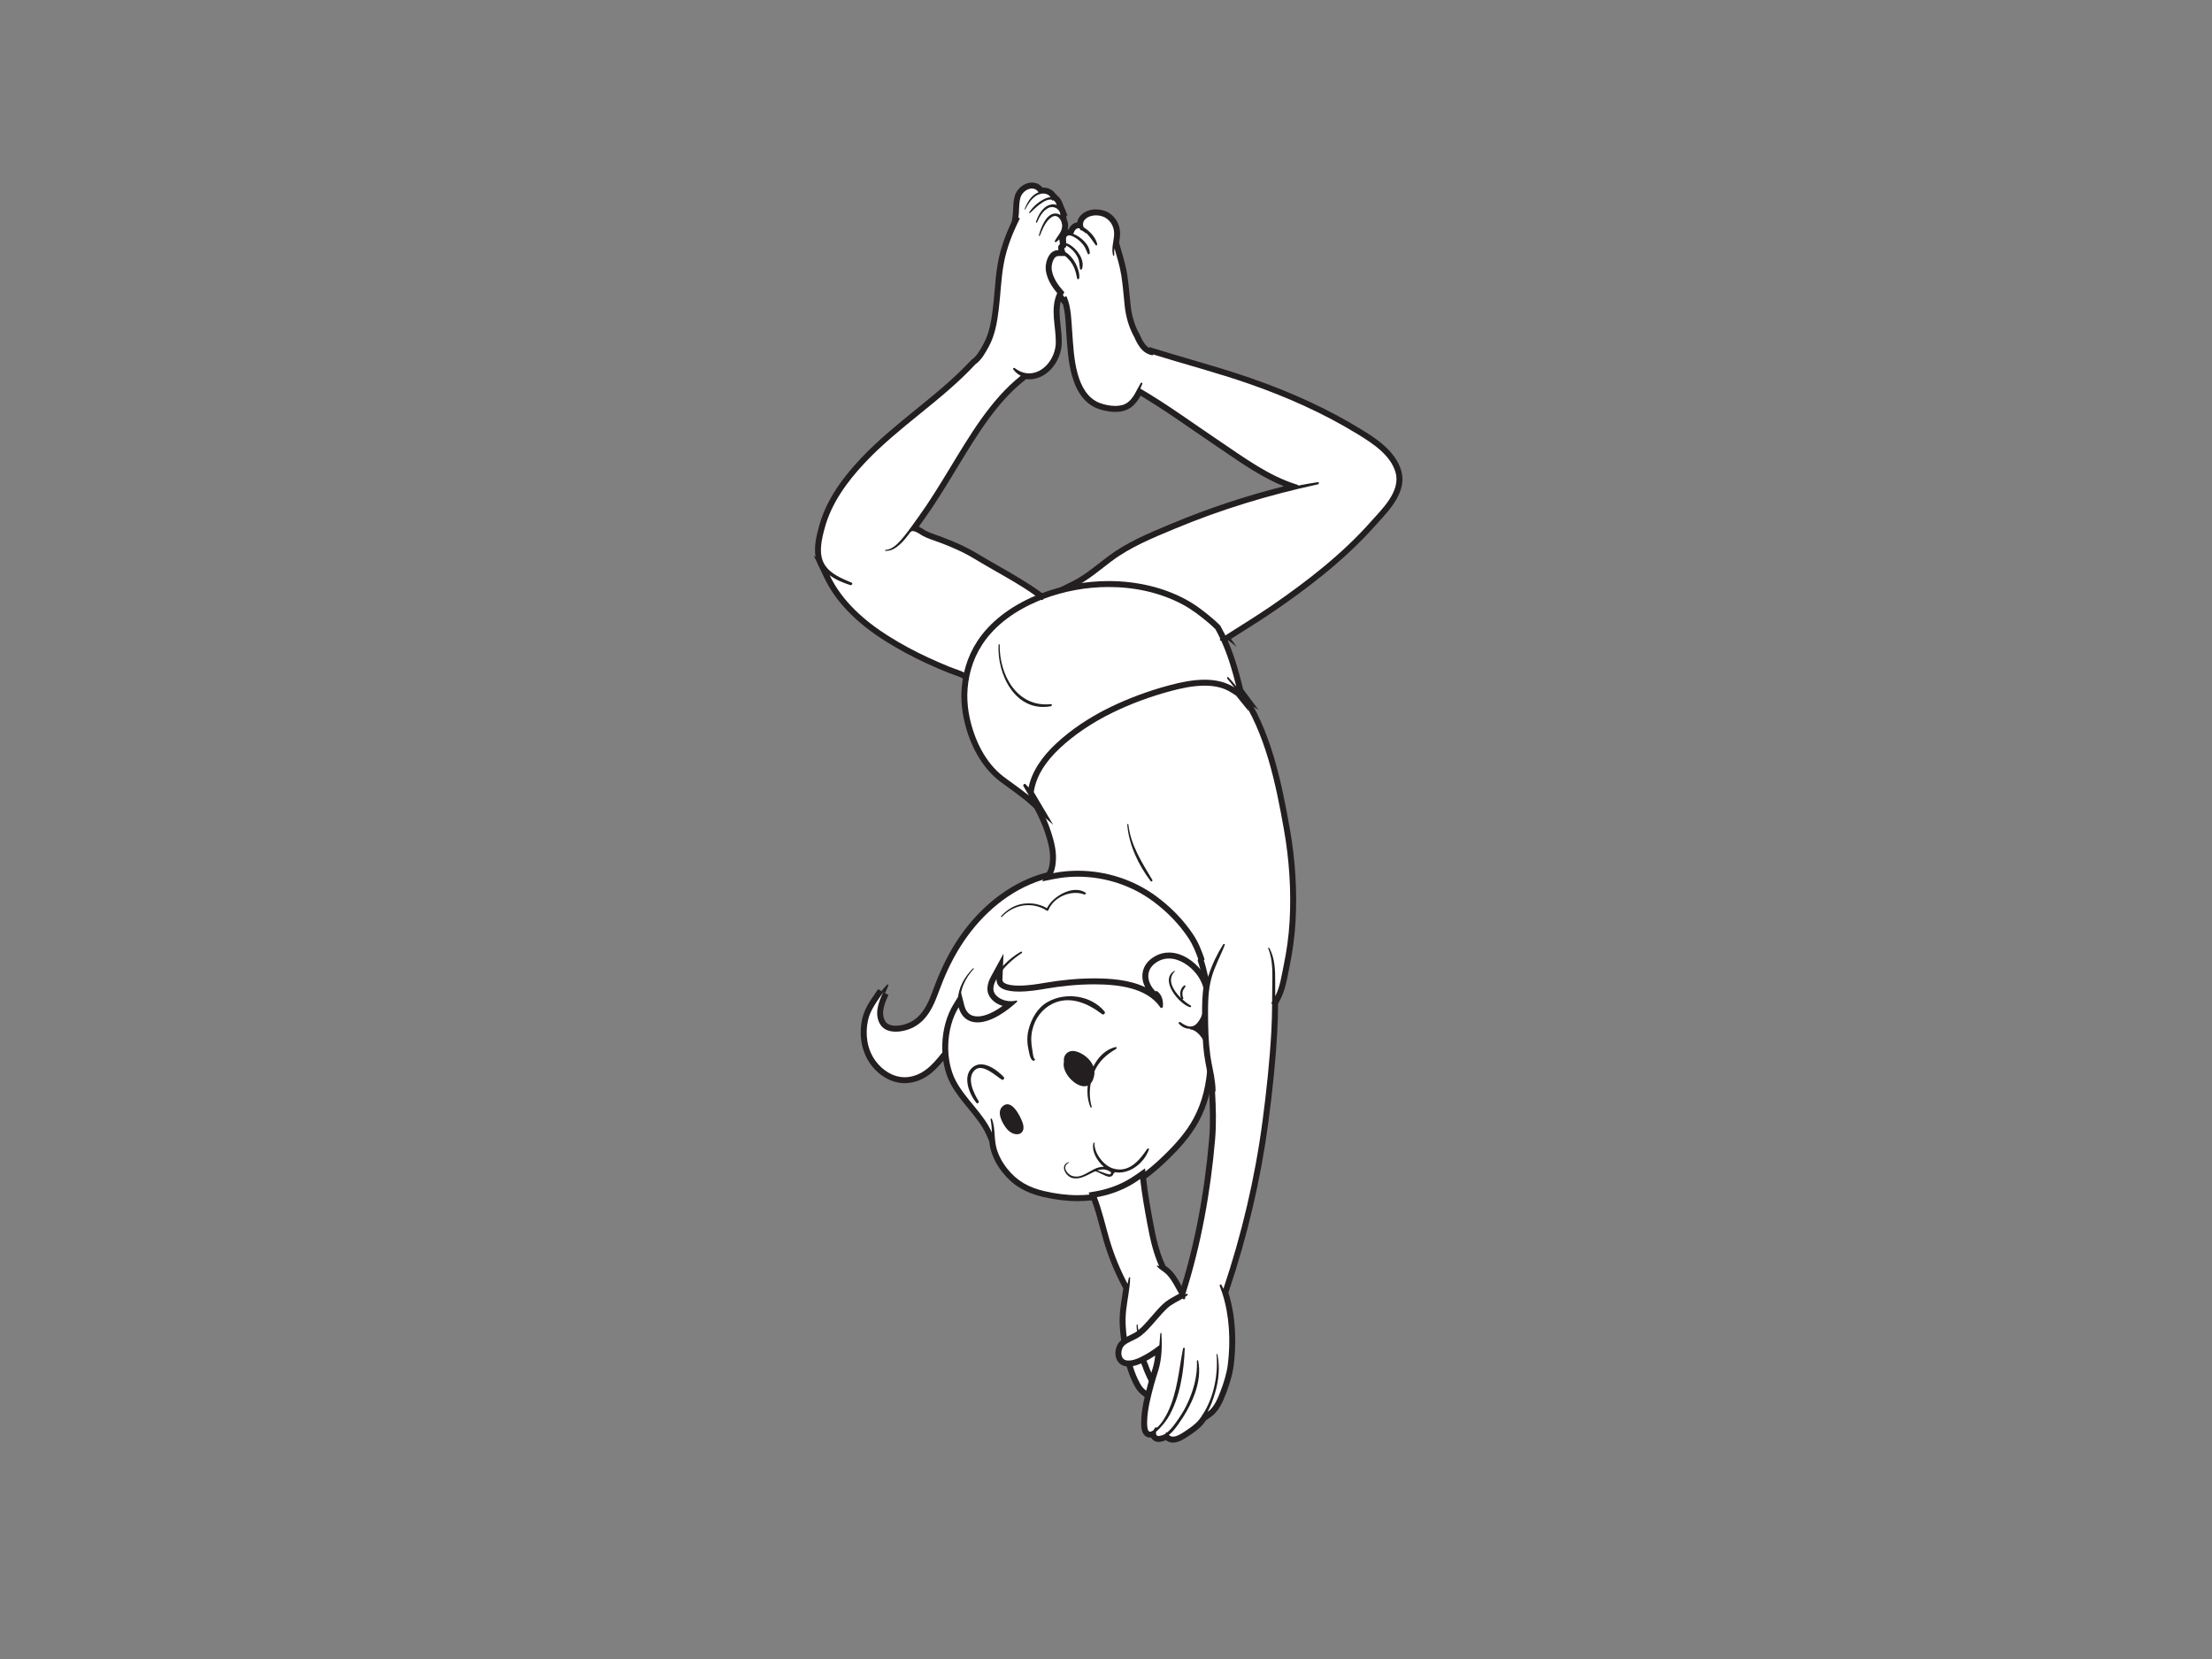 <?xml version="1.0" encoding="utf-8"?>
<!-- Generator: Adobe Illustrator 17.0.0, SVG Export Plug-In . SVG Version: 6.00 Build 0)  -->
<!DOCTYPE svg PUBLIC "-//W3C//DTD SVG 1.1//EN" "http://www.w3.org/Graphics/SVG/1.1/DTD/svg11.dtd">
<svg version="1.1" id="Layer_1" xmlns="http://www.w3.org/2000/svg" xmlns:xlink="http://www.w3.org/1999/xlink" x="0px" y="0px"
	 width="800px" height="600px" viewBox="0 0 800 600" enable-background="new 0 0 800 600" xml:space="preserve">
<rect x="0" y="0" width="800" height="600" fill="#808080" stroke="none"/>
<g>
	<path fill="#231F20" d="M486.721,152.58c-13.207-7.763-27.693-13.186-42.214-17.908c-10.219-3.325-20.561-6.561-30.958-9.367
		c-0.991-1.836-2.219-3.555-3.185-5.405c-1.727-3.295-2.083-6.988-2.463-10.626c-0.687-6.558-0.574-14.589-3.961-20.459
		c-0.158-0.271-0.445-0.25-0.677-0.101c0.55-2.694,1.508-5.336,0.207-8.053c-1.238-2.586-3.93-4.093-6.734-4.145
		c-3.025-0.057-6.457,2.425-6.42,5.135c-1.409-0.045-2.276,1.305-2.57,2.822c-2.236-0.57-3.451,1.289-2.46,3.402
		c0.01,0.022,0.029,0.027,0.045,0.038c-0.493-0.08-0.969-0.047-1.389,0.076c-0.07-0.667-0.235-1.322-0.463-1.96
		c0.908-1.289,1.472-2.983,1.655-4.332c0.129-0.948-0.149-2.041-0.717-2.917c0.375-1.445-0.173-3.097-1.274-4.064
		c-0.012-1.565-0.87-2.759-2.092-3.205c-0.395-1.994-2.498-2.576-4.421-2.247c-0.473-2.88-3.987-2.494-6.041-1.311
		c-4.039,2.326-2.626,7.793-2.932,11.534c-0.01,0.097,0.027,0.157,0.08,0.189c-4.749,7.957-6.113,17.265-6.933,26.347
		c-0.437,4.838-0.855,9.671-2.181,14.363c-0.936,3.312-2.817,7.563-5.316,10.436c-0.475,0.489-0.963,0.964-1.449,1.442
		c-0.015,0.014-0.03,0.031-0.047,0.045c0,0.001,0,0.001,0,0.002c-13.482,13.327-30.041,23.228-42.602,37.571
		c-6.043,6.902-10.852,14.953-12.711,24.013c-0.784,3.833-1.14,7.967,1.013,11.426c0.518,0.829,1.17,1.557,1.909,2.205
		c4.174,9.819,12.019,17.151,20.749,23.006c4.612,3.095,9.541,5.71,14.551,8.096c2.409,1.149,4.862,2.211,7.326,3.235
		c2.303,0.96,4.75,2.225,7.207,2.691c0.098,0.017,0.19-0.005,0.271-0.047c-0.274,0.965-0.548,1.931-0.836,2.893
		c-0.272,2.997-0.266,6.006,0.046,8.981c0.842,8.013,4.387,17.427,10.253,23.138c2.387,2.325,5.347,4.164,8.085,6.036
		c1.231,0.841,2.46,1.685,3.675,2.549c0.356,0.25,2.003,1.079,2.15,1.466c0.027,0.072,0.113,0.002,0.129-0.036
		c0.032-0.075,0.022-0.153,0.032-0.228c1.943,3.283,3.818,6.566,5.248,10.217c1.169,2.99,2.05,6.095,2.435,9.282
		c0.174,1.452,0.161,2.923-0.016,4.373c-0.127,1.022-0.529,1.906-0.883,2.816c-9.728,2.203-18.41,7.833-25.302,14.979
		c-7.866,8.161-12.869,18.08-16.658,28.637c-2.196,6.123-5.619,11.331-12.558,12.212c-4.175,0.529-7.238-1.985-7.058-6.246
		c0.133-3.18,1.832-6.22,3.01-9.109c0.092-0.225-0.06-0.345-0.238-0.348c0.047-0.103-0.066-0.164-0.139-0.086
		c-3.577,3.818-7.195,8.629-8.09,13.913c-0.927,5.478,0.179,10.949,3.589,15.39c3.1,4.038,7.968,5.89,12.958,5.192
		c5.421-0.757,9.539-5.293,12.449-9.689c0.171,2.877,0.707,5.671,1.563,8.133c1.431,4.13,4.204,7.6,7.059,10.834
		c3.168,3.583,6.135,7.077,8.348,11.317c0.041,1.575,0.11,3.153,0.423,4.711c0.6,2.989,2.499,5.813,4.334,8.167
		c3.435,4.4,7.58,6.498,12.865,7.884c6.515,1.71,13.23,2.231,19.723,1.18c1.385,5.535,2.865,11.078,4.46,16.552
		c1.565,5.376,3.46,10.865,6.723,15.467c0.082,0.119,0.197,0.146,0.307,0.127c-0.591,2.898-1.099,5.821-1.472,8.748
		c-0.462,3.636-0.742,7.877,0.538,11.414c-1.63,1.063-2.238,2.402-2.101,4.328c0.214,2.964,2.047,3.661,4.38,3.263
		c0.449,2.388,1.025,4.693,1.999,6.936c0.72,1.66,2.233,4.316,4.261,4.527c-1.043,4.044-2.474,9.214-1.236,13.109
		c0.544,1.72,1.645,1.807,2.876,1.146c-0.047,1.05,0.465,1.933,2.023,1.854c1.025-0.05,1.944-0.361,2.78-0.831
		c1.215,3.645,10.456-3.422,11.715-4.552c0.906-0.813,1.685-1.786,2.379-2.839c2.472-0.52,4.148-3.488,5.224-5.497
		c1.96-3.641,3.208-7.749,4.027-11.789c0.912-4.512,0.757-9.353,0.572-13.928c-0.189-4.638-0.798-9.5-2.596-13.838
		c7.633-19.896,11.998-40.95,14.829-62.024c1.486-11.057,2.623-22.197,3.213-33.336c0.173-3.267,0.202-6.522,0.199-9.776
		c2.152-3.199,3.054-7.087,3.776-10.832c1.005-5.22,1.995-10.333,2.456-15.643c1-11.43,0.221-23.021-1.588-34.33
		c-1.654-10.345-3.92-20.788-7.143-30.759c-2.359-7.304-5.561-14.197-10.045-20.306c0.001-0.035,0.01-0.072,0.003-0.112
		c-1.284-6.445-3.239-12.949-6.063-18.972c0.08-0.041,0.155-0.085,0.231-0.127c0.239,0.274,0.483,0.545,0.724,0.818
		c-0.183-0.316-0.376-0.625-0.554-0.915c12.767-7.006,24.881-15.643,36.07-24.914c5.757-4.767,11.236-9.875,16.402-15.277
		c4.007-4.189,8.376-8.781,10.308-14.355C509.78,164.917,494.581,157.2,486.721,152.58z M438.23,409.464
		c-0.786,19.759-5.612,39.179-10.344,58.288c-2.011-3.691-4.039-7.277-7.702-9.325c0.031-0.071,0.043-0.146,0.024-0.218
		c-1.561-5.286-3.061-10.513-4.133-15.926c-1.072-5.42-1.636-11-3.02-16.356c2.735-1.997,5.27-4.276,7.713-6.615
		c4.338-4.156,8.242-8.65,11.211-13.894c2.785-4.914,4.524-10.422,5.4-16.085c0.1,0.525,0.209,1.048,0.324,1.568
		C438.069,397.12,438.474,403.338,438.23,409.464z M426.278,189.366c-7.514,3.083-15.434,6.068-22.129,10.726
		c-6.337,4.404-12.024,10.004-19.29,12.859c-2.836,0.681-5.639,1.556-8.36,2.617c-3.996-3.099-8.366-5.698-12.752-8.202
		c-4.926-2.816-9.794-5.874-14.84-8.465c-4.913-2.525-10.452-3.686-15.318-6.243c-0.453-0.239-2.576-1.369-3.639-1.169
		c0.231-0.32,0.455-0.63,0.663-0.907c3.916-5.26,7.538-10.674,10.988-16.254c4.153-6.713,8.182-13.502,12.69-19.987
		c4.65-6.699,10.018-12.448,15.828-18.115c4.144,1.145,9.048-2.157,11.268-6.01c1.529-2.659,1.755-6.045,1.451-9.031
		c-0.244-2.399-0.787-4.741-0.916-7.154c-0.138-2.546,0.495-4.926,1.004-7.381c0.719,0.784,1.472,1.528,2.233,2.224
		c0.05,0.046,0.103,0.068,0.158,0.076c1.78,10.071,0.341,20.873,4.356,30.459c1.911,4.563,5.578,7.622,10.462,8.47
		c2.925,0.505,6.158,0.291,8.598-1.519c1.7-1.259,2.641-3.304,3.467-5.303c9.521,6.754,19.118,13.42,28.793,19.953
		c4.593,3.104,9.233,6.161,13.899,9.155c3.738,2.396,7.95,4.959,12.39,5.906C453.228,179.06,439.513,183.938,426.278,189.366z"/>
	<path fill="#231F20" d="M407.972,129.235c-1.81-0.882-3.303,1.737-3.565,3.126c-0.258,1.34,0.019,3.924,1.791,4.082
		c0.119,0.01,0.251-0.159,0.146-0.255c-0.999-0.902-1.282-2.03-1.152-3.351c0.076-0.757,0.357-1.516,0.835-2.108
		c0.483-0.595,1.182-0.624,1.837-0.885C408.094,129.751,408.251,129.369,407.972,129.235z"/>
	<g>
		<path fill="#FFFFFF" d="M327.218,390.671c-4.287,0-8.593-2.412-11.517-6.451c-2.994-4.136-4.036-9.714-2.86-15.302
			c0.726-3.447,2.602-6.167,4.416-8.798c0.409-0.594,0.819-1.188,1.216-1.791l1.872,1.053c-1.62,3.412-3.017,7.328-1.101,10.512
			c1.066,1.774,3.152,2.147,4.713,2.147c1.987,0,4.395-0.625,6.134-1.593c4.582-2.541,6.591-7.193,8.257-11.742
			c2.452-6.691,4.989-12.032,7.985-16.809c7.097-11.324,17.023-19.811,27.952-23.9c4.77-1.783,9.884-2.688,15.199-2.688
			c8.21,0,16.407,2.144,23.707,6.2c9.974,5.543,17.897,14.316,21.737,24.07c0.125,0.316,0.244,0.638,0.363,0.96l0.141,0.381
			l0.017,0.1c0.083,0.494,0.161,0.993,0.239,1.493c0.353,2.273,0.718,4.623,1.668,6.523l0.166,0.331l-0.147,0.725
			c-0.065,0.31-0.129,0.62-0.18,0.932l-0.806,4.991l-1.297-4.887c-0.523-1.969-1.429-3.84-2.692-5.561
			c-2.272-3.096-5.833-5.018-9.294-5.018c-1.785,0-3.464,0.49-4.992,1.455c-1.897,1.2-2.956,2.974-2.98,4.998
			c-0.027,2.172,1.155,4.362,3.108,5.799l0.508-0.264l0.546,0.749c0.649,0.891,1.061,1.85,1.261,2.931l0.725,3.927l-2.601-3.031
			c-3.923-4.573-10.453-5.927-15.704-6.596c-2.489-0.315-5.154-0.475-7.918-0.475c-4.131,0-8.553,0.354-13.144,1.052
			c-0.566,0.085-1.338,0.234-2.253,0.409c-2.943,0.564-7.391,1.416-11.251,1.416c-3.522,0-5.907-0.698-7.289-2.135
			c-0.45-0.468-0.783-1.004-0.999-1.603c-0.097,0.218-0.187,0.436-0.271,0.653c-0.527,1.375-0.429,2.605,0.293,3.655
			c0.956,1.391,2.917,2.29,4.994,2.29c0.434,0,0.864-0.04,1.276-0.121l3.674-0.711l-2.734,2.555
			c-4.19,3.917-9.315,6.255-13.711,6.255c-0.145,0-0.289-0.003-0.434-0.008c-2.942-0.1-5.207-1.986-6.277-5.133
			c-2.712,3.684-4.197,9.043-4.094,14.843l0.007,0.394l-1.091,1.344c-3.203,3.964-6.514,8.063-12.12,9.224
			C328.837,390.588,328.025,390.671,327.218,390.671z"/>
		<path fill="#231F20" d="M389.484,316.386c8.065,0,16.148,2.155,23.185,6.065c9.382,5.214,17.318,13.516,21.258,23.524
			c0.161,0.404,0.309,0.816,0.461,1.226c0.478,2.836,0.767,5.841,2.006,8.319c-0.09,0.444-0.189,0.887-0.261,1.334
			c-0.548-2.063-1.496-4.058-2.865-5.922c-2.44-3.325-6.271-5.458-10.162-5.458c-1.893,0-3.799,0.504-5.568,1.622
			c-5.142,3.251-4.239,9.715,0.421,12.823c0.071,0.047,0.147,0.067,0.223,0.067c0.082,0,0.166-0.024,0.243-0.065
			c0.567,0.779,0.906,1.589,1.073,2.493c-4-4.662-10.456-6.207-16.384-6.963c-2.638-0.334-5.34-0.485-8.055-0.485
			c-4.473,0-8.982,0.407-13.306,1.065c-2.389,0.362-8.389,1.813-13.342,1.813c-4.198,0-7.643-1.042-7.503-4.67
			c2.055-3.357,5.309-6.284,8.562-8.429c0.303-0.201,0.185-0.594-0.095-0.594c-0.061,0-0.129,0.018-0.202,0.06
			c-4.267,2.465-8.538,6.578-10.326,11.237c-1.7,4.434,2.285,7.408,6.292,7.408c0.497,0,0.994-0.046,1.481-0.14
			c-3.41,3.188-8.307,5.965-12.976,5.965c-0.133,0-0.265-0.003-0.397-0.007c-3.365-0.115-5.108-2.859-5.68-5.885
			c-0.831-4.39,1.644-9.199,4.547-12.305c0.134-0.143,0.035-0.301-0.101-0.301c-0.05,0-0.103,0.021-0.153,0.072
			c-3.058,3.116-5.212,6.849-5.441,11.286c-0.032,0.61,0.019,1.226,0.111,1.836c-3.426,4.231-4.872,10.255-4.767,16.102
			c-3.457,4.232-6.652,8.71-12.346,9.89c-0.741,0.154-1.474,0.226-2.196,0.226c-4.274,0-8.144-2.552-10.646-6.006
			c-3.002-4.146-3.715-9.525-2.678-14.449c0.839-3.983,3.341-6.973,5.478-10.219c-1.744,3.672-3.207,7.946-1.05,11.529
			c1.175,1.957,3.34,2.668,5.635,2.668c2.406,0,4.954-0.782,6.658-1.728c4.782-2.652,6.939-7.382,8.745-12.313
			c2.137-5.832,4.576-11.329,7.886-16.607c6.496-10.365,15.857-19.138,27.416-23.463
			C379.42,317.227,384.448,316.386,389.484,316.386 M389.484,314.233c-5.444,0-10.685,0.927-15.576,2.756
			c-11.148,4.17-21.265,12.813-28.487,24.336c-3.036,4.841-5.605,10.246-8.083,17.009c-1.596,4.358-3.51,8.81-7.767,11.17
			c-1.211,0.674-3.406,1.459-5.614,1.459c-1.867,0-3.142-0.546-3.789-1.623c-1.317-2.187-0.972-5.027,1.15-9.496l-3.743-2.107
			c-0.393,0.597-0.799,1.185-1.204,1.773c-1.875,2.718-3.812,5.529-4.583,9.187c-1.24,5.886-0.131,11.774,3.041,16.155
			c3.127,4.318,7.759,6.897,12.39,6.897c0.879,0,1.765-0.092,2.633-0.271c5.981-1.239,9.416-5.491,12.738-9.602
			c0.278-0.345,0.558-0.691,0.838-1.034l0.499-0.611l-0.014-0.79c-0.085-4.764,0.935-9.203,2.844-12.574
			c1.399,2.44,3.644,3.866,6.414,3.961c0.157,0.005,0.314,0.007,0.47,0.007c4.661,0,10.061-2.447,14.446-6.545l4.92-4.598
			c2.543-0.303,4.995-0.773,6.854-1.129c0.9-0.172,1.676-0.321,2.211-0.402c4.54-0.69,8.908-1.04,12.984-1.04
			c2.72,0,5.339,0.157,7.783,0.467c5.058,0.645,11.338,1.935,15.022,6.228l5.201,6.063l-1.45-7.855
			c-0.23-1.243-0.704-2.345-1.45-3.369l-1.091-1.498l-0.706,0.367c-1.366-1.21-2.177-2.87-2.157-4.505
			c0.014-1.165,0.456-2.822,2.479-4.101c1.353-0.856,2.839-1.289,4.417-1.289c3.125,0,6.353,1.755,8.426,4.578
			c1.184,1.613,2.031,3.362,2.52,5.2l2.593,9.775l1.613-9.983c0.048-0.296,0.109-0.591,0.171-0.884l0.076-0.368l0.147-0.726
			l-0.332-0.663c-0.875-1.75-1.211-3.914-1.567-6.207c-0.079-0.505-0.157-1.009-0.241-1.507l-0.034-0.2l-0.071-0.19l-0.105-0.283
			c-0.121-0.331-0.244-0.662-0.373-0.989c-3.928-9.976-12.025-18.949-22.213-24.611
			C406.255,316.424,397.876,314.233,389.484,314.233L389.484,314.233z M365.136,360.703c-1.706,0-3.357-0.733-4.107-1.824
			c-0.232-0.337-0.371-0.698-0.418-1.086c1.618,1.482,4.174,2.203,7.797,2.203c0.336,0,0.676-0.006,1.019-0.017l-3.219,0.623
			C365.863,360.669,365.502,360.703,365.136,360.703L365.136,360.703z"/>
	</g>
	<g>
		<path fill="#FFFFFF" d="M389.767,433.328c-3.932,0-8.098-0.508-12.381-1.511c-6.186-1.449-10.526-4.109-14.07-8.626
			c-2.352-2.995-3.855-6.281-4.345-9.502c-0.064-0.419-0.114-0.835-0.155-1.248l-1.072-2.412c-1.598-3.597-4.091-6.628-6.73-9.838
			c-2.24-2.724-4.556-5.541-6.253-8.722c-4.255-7.977-3.811-19.903,1.032-27.741l1.328-2.149l0.63,2.446
			c0.544,2.112,1.827,3.673,3.519,4.281c0.696,0.25,1.461,0.376,2.275,0.376c4.201,0,8.915-3.267,11.666-5.52
			c-2.219-0.107-4.935-1.014-6.377-3.297c-1.525-2.421,0.089-5.382,0.62-6.354l2.215-4.062l-0.194,4.622
			c-0.033,0.778,0.177,1.393,0.643,1.878c0.697,0.727,2.376,1.593,6.419,1.593c3.46,0,7.243-0.645,9.06-0.955l0.279-0.048
			c6.418-1.091,12.248-1.621,17.823-1.621l0.306,0.001c7.505,0.027,17.856,0.858,23.474,7.41c-0.138-1.082-0.529-1.946-1.183-2.612
			l-0.37,0.365l-0.755-0.752c-2.181-2.172-3.229-4.822-2.877-7.271c0.224-1.556,1.121-3.752,4.124-5.382
			c1.345-0.729,2.804-1.099,4.337-1.099c4.517,0,8.538,3.102,10.796,6.004c1.921,2.473,3.051,5.45,3.265,8.608l0.005,0.075
			l-0.005,0.075c-0.079,1.095-0.13,2.22-0.155,3.44l-0.002,0.074l-0.053,0.351c-0.032,0.221-0.065,0.443-0.11,0.664
			c-0.502,2.365-1.407,4.328-2.693,5.841c-0.401,0.472-0.836,0.842-1.305,1.108c1.163,0.629,2.257,1.718,3.305,3.287
			c0.464,0.691,0.829,1.415,1.124,2.033l0.087,0.182l0.134,1.85c0.185,2.251,0.399,4.242,0.653,6.088l0.015,0.11l-0.008,0.11
			c-0.523,7.719-2.174,13.929-5.194,19.545c-2.947,5.475-7.238,10-10.646,13.332c-5.042,4.925-9.494,8.32-14.011,10.682
			C402.523,431.885,396.403,433.328,389.767,433.328z"/>
		<path fill="#231F20" d="M422.755,346.656c3.847,0,7.645,2.63,9.946,5.588c1.854,2.387,2.846,5.151,3.041,8.021
			c-0.083,1.16-0.133,2.323-0.158,3.494c-0.047,0.297-0.082,0.597-0.143,0.896c-0.409,1.93-1.174,3.847-2.459,5.36
			c-0.76,0.896-1.589,1.24-2.433,1.24c-1.249,0-2.533-0.752-3.685-1.58c-0.061-0.043-0.126-0.062-0.189-0.062
			c-0.289,0-0.56,0.383-0.324,0.628c1.217,1.266,2.473,1.8,3.664,1.8c0.093,0,0.185-0.003,0.278-0.009
			c-0.026,0.109,0.011,0.219,0.146,0.238c1.979,0.234,3.43,1.877,4.47,3.435c0.403,0.6,0.737,1.248,1.048,1.899
			c0.041,0.551,0.075,1.103,0.12,1.655c0.164,1.996,0.373,4.069,0.66,6.148c-0.445,6.566-1.736,12.911-5.069,19.108
			c-2.659,4.939-6.465,9.177-10.45,13.072c-4.142,4.046-8.604,7.803-13.757,10.498c-5.612,2.941-11.613,4.168-17.691,4.168
			c-4.041,0-8.116-0.542-12.136-1.483c-5.611-1.314-9.86-3.644-13.469-8.242c-2.061-2.625-3.624-5.691-4.128-9
			c-0.459-3.02-0.187-5.988-1.324-8.889c-0.03-0.078-0.086-0.109-0.148-0.109c-0.158,0-0.363,0.204-0.326,0.371
			c0.353,1.549,0.443,3.12,0.49,4.692c-3.081-6.933-9.452-11.947-13.017-18.629c-4.074-7.638-3.603-19.223,0.998-26.668
			c0.575,2.231,1.974,4.226,4.197,5.025c0.846,0.304,1.732,0.44,2.638,0.44c5.143,0,10.982-4.379,14.246-7.416
			c0.156-0.144,0.113-0.503-0.119-0.503c-0.022,0-0.046,0.004-0.072,0.011c-0.604,0.165-1.263,0.247-1.94,0.247
			c-2.268,0-4.73-0.928-5.916-2.806c-1.017-1.614-0.207-3.685,0.654-5.264c-0.153,3.64,3.822,4.593,8.138,4.593
			c3.734,0,7.724-0.713,9.519-1.018c5.847-0.994,11.705-1.606,17.643-1.606c0.1,0,0.201,0,0.302,0.001
			c8.035,0.029,18.791,1.075,23.676,8.37c0.088,0.133,0.206,0.187,0.327,0.187c0.272,0,0.562-0.277,0.582-0.566
			c0.146-2.111-0.319-4.151-2.051-5.495c-0.08-0.062-0.164-0.088-0.248-0.088c-0.131,0-0.258,0.065-0.357,0.162
			c-3.426-3.411-3.905-8.28,1.001-10.944C420.175,346.95,421.468,346.656,422.755,346.656 M422.755,344.502
			c-1.715,0-3.346,0.414-4.851,1.23c-3.396,1.844-4.417,4.376-4.677,6.176c-0.244,1.695,0.09,3.461,0.932,5.128
			c-5.693-2.725-12.663-3.172-18.151-3.192h-0.309c-5.635,0-11.525,0.535-18.004,1.636l-0.279,0.047
			c-1.788,0.305-5.51,0.94-8.879,0.94c-4.001,0-5.279-0.882-5.643-1.261c-0.184-0.193-0.37-0.473-0.344-1.089l0.388-9.244
			l-4.43,8.123c-0.605,1.11-2.447,4.488-0.586,7.443c1.124,1.778,2.893,2.832,4.694,3.366c-2.601,1.874-6.017,3.801-9.072,3.801
			c-0.688,0-1.332-0.106-1.91-0.314c-1.919-0.689-2.626-2.702-2.84-3.535l-1.261-4.893l-2.656,4.298
			c-5.029,8.139-5.487,20.525-1.066,28.814c1.747,3.275,4.098,6.134,6.371,8.899c2.591,3.151,5.039,6.128,6.578,9.591l1.002,2.256
			c0.039,0.372,0.087,0.748,0.144,1.128c0.518,3.405,2.096,6.865,4.563,10.006c3.706,4.721,8.231,7.5,14.671,9.009
			c4.364,1.022,8.612,1.54,12.627,1.54c6.812,0,13.1-1.485,18.69-4.414c4.611-2.412,9.144-5.865,14.263-10.865
			c3.463-3.385,7.824-7.989,10.841-13.591c3.096-5.757,4.787-12.107,5.321-19.983l0.015-0.221l-0.03-0.219
			c-0.251-1.826-0.463-3.799-0.646-6.031c-0.026-0.319-0.048-0.64-0.07-0.961l-0.048-0.677l-0.03-0.403l-0.174-0.366
			c-0.312-0.652-0.699-1.42-1.203-2.172c-0.76-1.139-1.553-2.052-2.387-2.747c0.106-0.109,0.212-0.225,0.317-0.348
			c1.402-1.651,2.387-3.773,2.924-6.306c0.053-0.258,0.089-0.5,0.124-0.741l0.04-0.264l0.022-0.145l0.004-0.147
			c0.025-1.202,0.075-2.308,0.153-3.385l0.011-0.15l-0.011-0.151c-0.229-3.372-1.436-6.552-3.489-9.195
			C431.986,347.818,427.659,344.502,422.755,344.502L422.755,344.502z"/>
	</g>
	<path fill="#231F20" d="M435.795,375.221c-0.209-0.314-0.421-0.625-0.65-0.921c-1.023-1.307-2.292-2.269-3.89-2.458
		c1.792-0.57,3.33-2.31,4.195-4.506c0.037-0.101,0.066-0.202,0.103-0.302C435.554,369.766,435.636,372.494,435.795,375.221z"/>
	<g>
		<path fill="#FFFFFF" d="M406.601,484.918c-0.646-4.422-0.759-7.788-0.376-11.254c0.163-1.468,0.396-2.941,0.621-4.366
			c0.182-1.151,0.367-2.322,0.515-3.496l-0.515-0.974c-2.768-5.242-4.927-10.522-6.599-16.144c-0.499-1.682-0.956-3.384-1.413-5.089
			c-0.915-3.41-1.861-6.937-3.151-10.232l-0.479-1.225l1.295-0.228c3.791-0.668,7.398-1.878,10.722-3.595
			c1.468-0.759,2.949-1.67,4.529-2.783l1.494-1.053l0.197,1.817c0.604,5.574,1.651,11.25,2.575,16.257
			c0.913,4.962,2.053,10.207,4.197,14.953l0.452,1.002c0.097,0.069,0.706,0.499,0.706,0.499c1.43,1.029,2.36,2.251,3.152,3.418
			c0.61,0.897,1.132,1.847,1.636,2.766c0.595,1.082,1.157,2.104,1.844,3.035l0.773,1.047l-1.173,0.563
			c-2.172,1.042-4.097,2.027-5.672,3.516c-1.394,1.321-2.691,2.813-3.943,4.255c-1.003,1.155-2.04,2.35-3.14,3.473
			c-0.603,0.614-1.279,1.194-2.063,1.77l0.005,0.015l-0.405,0.275l-1.057,0.758l-0.014-0.054c-0.663,0.417-1.336,0.809-1.993,1.193
			c-0.366,0.213-0.734,0.428-1.103,0.648l-1.384,0.826L406.601,484.918z"/>
		<path fill="#231F20" d="M412.37,426.412c0.592,5.466,1.59,10.939,2.586,16.337c0.947,5.145,2.112,10.411,4.275,15.201
			c-0.198-0.088-0.393-0.179-0.599-0.261c-0.02-0.007-0.04-0.011-0.058-0.011c-0.136,0-0.236,0.179-0.143,0.291
			c0.636,0.791,1.496,1.328,2.312,1.914c1.211,0.871,2.052,1.915,2.888,3.148c1.273,1.874,2.162,4.016,3.506,5.836
			c-2.118,1.017-4.215,2.067-5.946,3.705c-2.554,2.419-4.657,5.248-7.113,7.758c-0.668,0.681-1.371,1.254-2.101,1.778
			c-0.251-0.974-0.477-1.97-0.528-2.978c-0.005-0.108-0.069-0.152-0.142-0.152c-0.101,0-0.22,0.086-0.224,0.21
			c-0.032,1.111,0.057,2.198,0.419,3.25c-1.231,0.834-2.525,1.542-3.837,2.325c-0.545-3.727-0.791-7.178-0.371-10.98
			c0.431-3.886,1.349-7.732,1.441-11.648c0.002-0.142-0.086-0.203-0.188-0.203c-0.118,0-0.255,0.083-0.284,0.215
			c-0.162,0.724-0.315,1.45-0.467,2.178c-2.712-5.135-4.861-10.372-6.52-15.947c-1.517-5.116-2.644-10.428-4.593-15.407
			c3.783-0.667,7.49-1.87,11.03-3.699C409.339,428.431,410.882,427.461,412.37,426.412 M414.117,422.546l-2.988,2.106
			c-1.539,1.085-2.979,1.971-4.404,2.708c-3.226,1.666-6.73,2.841-10.414,3.49l-2.589,0.457l0.958,2.448
			c1.268,3.241,2.206,6.737,3.114,10.12c0.45,1.679,0.916,3.416,1.42,5.115c1.694,5.691,3.879,11.036,6.68,16.341l0.356,0.674
			c-0.136,1.024-0.3,2.062-0.468,3.125c-0.226,1.437-0.462,2.923-0.627,4.415c-0.394,3.563-0.28,7.01,0.381,11.529l0.467,3.189
			l2.768-1.652c0.366-0.218,0.731-0.431,1.093-0.642c0.255-0.148,0.512-0.298,0.77-0.45l0.045,0.174l2.322-1.668l1.075-0.729
			l-0.021-0.059c0.571-0.454,1.086-0.917,1.56-1.399c1.124-1.149,2.173-2.356,3.186-3.522c1.293-1.489,2.514-2.894,3.871-4.181
			c1.46-1.382,3.308-2.324,5.397-3.327l2.346-1.126l-1.546-2.093c-0.645-0.874-1.19-1.865-1.767-2.914
			c-0.516-0.941-1.051-1.913-1.69-2.854c-0.846-1.248-1.847-2.56-3.412-3.686l-0.423-0.299c-0.017-0.012-0.035-0.025-0.053-0.037
			l-0.332-0.735c-2.096-4.642-3.219-9.811-4.12-14.705c-0.92-4.99-1.963-10.645-2.563-16.179L414.117,422.546L414.117,422.546z"/>
	</g>
	<g>
		<path fill="#FFFFFF" d="M414.707,504.448c-0.226-0.199-0.465-0.378-0.703-0.558c-0.444-0.335-0.904-0.683-1.334-1.15
			c-0.948-1.028-1.576-2.319-2.13-3.458c-0.936-1.922-1.601-3.985-2.243-5.981l-0.366-1.136l1.146-0.316
			c1.114-0.236,2.434-0.745,3.924-1.514l1.231-0.635l0.312,1.349c0.113,0.49,0.236,0.773,0.438,1.011l0.148,0.173l0.065,0.218
			c0.11,0.373,0.216,0.76,0.323,1.154c0.461,1.693,0.938,3.443,1.941,4.428l0.465,0.458l-0.19,0.624
			c-0.454,1.485-0.841,3.051-1.183,4.433l-0.509,1.991L414.707,504.448z"/>
		<path fill="#231F20" d="M413.495,491.293c0.126,0.544,0.297,1.032,0.667,1.466c0.611,2.061,1.07,4.598,2.541,6.044
			c-0.452,1.48-0.828,2.99-1.198,4.489c-0.029,0.112-0.058,0.229-0.088,0.346c-0.64-0.56-1.361-0.983-1.954-1.626
			c-0.839-0.91-1.418-2.097-1.954-3.2c-0.913-1.875-1.567-3.915-2.209-5.909C410.623,492.624,412.086,492.02,413.495,491.293
			 M414.97,488.11l-2.462,1.27c-1.385,0.714-2.648,1.205-3.654,1.417l-2.336,0.494l0.732,2.272l0.022,0.068
			c0.654,2.031,1.33,4.132,2.3,6.123c0.586,1.205,1.251,2.571,2.307,3.716c0.495,0.538,1.015,0.931,1.476,1.279
			c0.217,0.164,0.436,0.327,0.642,0.508l2.638,2.31l0.867-3.397l0.088-0.345c0.343-1.385,0.727-2.936,1.172-4.393l0.381-1.249
			l-0.931-0.915c-0.795-0.783-1.253-2.462-1.656-3.944c-0.11-0.402-0.218-0.797-0.33-1.177l-0.129-0.437l-0.295-0.347
			c-0.055-0.064-0.123-0.18-0.209-0.555L414.97,488.11L414.97,488.11z"/>
	</g>
	<g>
		<path fill="#FFFFFF" d="M415.777,497.694c-0.383-0.799-0.78-1.625-1.103-2.526l-0.14-0.395c-0.308-0.872-0.6-1.702-1.039-2.435
			l-0.168-0.068l-0.186-0.462c-0.057-0.155-0.111-0.309-0.161-0.465l-0.267-0.848l0.781-0.423c2.119-1.147,4.024-2.513,5.011-3.335
			l2.052-1.708l-0.293,2.654c-0.44,3.983-1.121,7.231-2.145,10.221l-0.933,2.765L415.777,497.694z"/>
		<path fill="#231F20" d="M419.195,487.565c-0.373,3.382-0.971,6.711-2.093,9.99c-0.027,0.081-0.052,0.164-0.08,0.245
			c-0.468-0.989-0.957-1.943-1.334-2.995c-0.408-1.142-0.771-2.289-1.448-3.306c-0.025-0.039-0.057-0.044-0.086-0.057
			c-0.051-0.141-0.101-0.28-0.146-0.422C416.151,489.86,418.109,488.468,419.195,487.565 M421.921,482.494l-4.104,3.417
			c-0.949,0.79-2.785,2.106-4.834,3.216l-1.564,0.846l0.535,1.696c0.054,0.171,0.113,0.339,0.175,0.508l0.301,0.828l0.279,0.134
			c0.319,0.6,0.559,1.281,0.81,1.994l0.142,0.399c0.342,0.955,0.751,1.807,1.147,2.63l0.268,0.561l2.278,4.817l1.708-5.047
			l0.052-0.159l0.027-0.086c1.047-3.06,1.745-6.38,2.194-10.445L421.921,482.494L421.921,482.494z"/>
	</g>
	<g>
		<path fill="#FFFFFF" d="M424.235,520.66c-0.909,0-1.696-0.344-2.275-0.994l-0.09-0.101c-0.657,0.377-1.447,0.66-2.257,0.805
			c-0.207,0.038-0.398,0.054-0.57,0.054c-0.804,0.001-1.279-0.355-1.537-0.653c-0.271-0.315-0.433-0.712-0.483-1.187
			c-0.09,0.042-0.178,0.081-0.266,0.117c-0.268,0.11-0.534,0.165-0.794,0.165c-0.483,0.001-0.922-0.186-1.269-0.539
			c-0.837-0.853-0.922-2.492-0.895-3.982c0.077-4.751,1.315-9.382,2.511-13.862c0.32-1.193,0.689-2.358,1.058-3.526
			c0.174-0.551,0.349-1.101,0.518-1.655c0.733-2.407,1.056-4.892,1.165-7.246c-1.951,1.475-4.099,2.787-6.262,3.822
			c-1.226,0.584-2.855,1.255-4.603,1.255c-0.243,0-0.486-0.013-0.729-0.041c-1.38-0.153-2.402-1.025-2.802-2.392
			c-0.52-1.776,0.106-4.002,1.426-5.069c0.962-0.78,2.068-1.31,3.137-1.823c0.579-0.278,1.157-0.554,1.698-0.87
			c1.844-1.075,3.432-2.827,4.832-4.374c0.6-0.661,1.182-1.336,1.765-2.009c1.173-1.357,2.385-2.759,3.726-4.044
			c1.317-1.258,2.858-2.102,4.347-2.918c0.521-0.285,1.042-0.57,1.552-0.874l0.248-0.147l0.245-0.767
			c5.408-16.972,9.023-35.717,10.745-55.717c0.506-5.868,0.293-11.713-0.012-17.155l-0.029-0.521l0.208-0.184
			c-0.025-1.388-0.182-2.873-0.505-4.775l-0.024-0.333l-0.082-0.289l-0.019-0.087c-0.144-0.802-0.3-1.603-0.457-2.404
			c-0.296-1.515-0.602-3.081-0.816-4.627c-0.681-4.94-0.775-10.03-0.809-14.412c-0.029-3.76,0.011-7.454,0.656-11.123l-0.591-2.654
			c-0.403-1.809-0.885-3.904-1.528-5.86l-0.097-0.297l0.076-0.302c0.027-0.105,0.063-0.206,0.108-0.302
			c-0.895-2.593-2.045-5.514-3.751-8.086c-3.377-5.099-7.77-9.669-13.059-13.584c-7.933-5.871-17.814-9.105-27.825-9.105
			c-2.107,0-4.23,0.144-6.309,0.427c-0.815,0.111-1.62,0.254-2.422,0.416l-2.162,0.434l0.987-1.972
			c0.516-1.03,0.813-2.503,0.908-4.502c0.159-3.259-0.789-6.699-1.737-9.636c-0.973-3.015-2.336-6.123-4.291-9.783l-0.082-0.154
			c-0.936-1.753-1.905-3.566-3.09-5.143l-0.319-0.424l0.142-0.511c3.163-11.387,13.1-21.021,30.379-29.453
			c5.419-2.645,11.588-4.957,19.413-7.274c5.37-1.59,9.726-2.331,13.708-2.331c4.184,0,7.848,0.819,11.179,2.501l0.574-1.386
			l1.13,1.564c0.152,0.212,0.298,0.429,0.442,0.645l0.575,0.845c9.696,14.233,13.502,32.313,16.57,49.612
			c1.98,11.171,2.676,22.371,2.069,33.288c-0.292,5.227-1.018,10.665-2.158,16.163c-0.146,0.707-0.282,1.414-0.419,2.117
			c-0.605,3.137-1.231,6.381-2.73,9.36l-1.022,2.031l-0.003,0.299c-0.034,3.206-0.091,6.643-0.284,10.05
			c-0.556,9.799-1.599,20.398-3.187,32.401c-2.693,20.331-7.469,40.812-14.196,60.876l-0.353,1.056
			c3.092,9.655,2.806,19.434,2.02,25.942c-0.467,3.863-1.799,7.663-2.761,10.186c-1.102,2.892-2.49,6.126-5.036,7.905l-1.94,1.356
			c-0.225,0.326-0.457,0.647-0.695,0.961c-1.526,2.016-3.755,3.494-5.546,4.683C427.873,519.398,425.966,520.66,424.235,520.66z"/>
		<path fill="#231F20" d="M434.946,247.158c3.856,0,7.659,0.737,11.223,2.662c0.058,0.032,0.119,0.047,0.18,0.047
			c0.246,0,0.504-0.228,0.606-0.476c0.243,0.336,0.464,0.686,0.699,1.025c0.011,0.05,0.025,0.097,0.037,0.146
			c0.041,0.178,0.142,0.266,0.264,0.295c9.752,14.314,13.434,32.469,16.399,49.194c1.929,10.883,2.668,22.002,2.055,33.04
			c-0.3,5.371-1.045,10.74-2.137,16.005c-0.801,3.868-1.302,7.724-3.056,11.211c-0.008-1.709-0.017-3.417-0.017-5.131
			c-0.01-4.225-0.039-8.609-2.183-12.38c-0.032-0.057-0.077-0.08-0.125-0.08c-0.131,0-0.277,0.179-0.216,0.323
			c1.79,4.317,1.501,9.164,1.453,13.741c-0.017,1.823-0.029,3.64-0.043,5.458c-0.061,0.088-0.108,0.178-0.171,0.266
			c-0.192,0.266-0.055,0.509,0.162,0.605c-0.035,3.331-0.093,6.66-0.283,10c-0.613,10.8-1.761,21.597-3.18,32.321
			c-2.744,20.713-7.514,40.883-14.149,60.675c-0.234-0.492-0.47-0.983-0.74-1.457c-0.058-0.101-0.137-0.142-0.219-0.142
			c-0.226,0-0.477,0.316-0.377,0.564c0.324,0.815,0.612,1.646,0.887,2.489c-0.004,0.1,0.022,0.175,0.076,0.227
			c2.601,8.09,2.998,17.199,1.991,25.531c-0.408,3.382-1.488,6.76-2.698,9.932c-0.965,2.531-2.295,5.762-4.647,7.406
			c1.185-2.225,2.046-4.673,2.707-6.908c1.335-4.512,1.836-9.37,0.83-13.99c-0.015-0.068-0.053-0.096-0.1-0.096
			c-0.092,0-0.209,0.113-0.199,0.223c0.625,7.269-0.94,15.369-4.938,21.617c-0.167,0.082-0.291,0.295-0.316,0.497
			c-0.276,0.412-0.564,0.814-0.861,1.207c-1.38,1.823-3.397,3.185-5.283,4.435c-1.174,0.777-2.921,1.944-4.344,1.944
			c-0.559,0-1.066-0.18-1.471-0.634c1.346-1.078,2.45-2.545,3.418-3.906c4.501-6.333,8.809-14.971,7.147-22.975
			c-0.02-0.1-0.087-0.14-0.162-0.14c-0.132,0-0.293,0.123-0.287,0.267c0.258,5.682-1.365,11.145-3.833,16.215
			c-1.156,2.378-2.643,4.525-4.201,6.654c-0.796,1.088-1.658,2.094-2.684,2.967c-0.036-0.021-0.075-0.029-0.117-0.029
			c-0.225,0-0.505,0.27-0.518,0.48c-0.001,0.011,0,0.021,0,0.032c-0.622,0.401-1.401,0.671-2.103,0.796
			c-0.139,0.026-0.266,0.038-0.381,0.038c-0.901,0-1.042-0.749-0.924-1.542c1.909-1.598,3.796-4.231,4.221-4.927
			c4.398-7.147,5.841-16.933,6.14-25.189c0.007-0.185-0.11-0.264-0.244-0.264c-0.157,0-0.337,0.108-0.371,0.279
			c-1.533,7.759-2.022,15.687-5.483,22.939c-0.894,1.873-2.215,4.153-3.941,5.696c-0.05-0.092-0.16-0.134-0.285-0.134
			c-0.178,0-0.386,0.086-0.493,0.238c-0.172,0.245-0.324,0.523-0.45,0.811c-0.281,0.172-0.566,0.329-0.864,0.451
			c-0.142,0.058-0.27,0.085-0.386,0.085c-1.191,0-1.098-2.812-1.086-3.503c0.073-4.546,1.308-9.164,2.475-13.532
			c0.465-1.735,1.04-3.423,1.564-5.14c1.323-4.343,1.399-8.877,1.136-13.369c-0.007-0.124-0.078-0.175-0.16-0.175
			c-0.114,0-0.247,0.099-0.256,0.24c-0.091,1.42-0.195,2.83-0.334,4.23c-0.055,0.014-0.109,0.039-0.165,0.083
			c-2.085,1.666-4.409,3.131-6.813,4.281c-1.281,0.61-2.702,1.15-4.138,1.15c-0.203,0-0.406-0.011-0.608-0.034
			c-2.706-0.3-2.407-4.271-0.82-5.554c1.375-1.114,3.175-1.71,4.7-2.6c1.95-1.137,3.59-2.928,5.087-4.581
			c1.817-2.005,3.482-4.124,5.438-5.999c1.658-1.583,3.758-2.486,5.704-3.642c0.025,0.011,0.056,0.009,0.086,0.011
			c0.049,0.056,0.091,0.115,0.142,0.168c0.072,0.078,0.156,0.111,0.241,0.111c0.321,0,0.67-0.465,0.499-0.771
			c-0.016-0.035-0.035-0.071-0.055-0.105c0.258-0.172,0.518-0.343,0.764-0.533c0.251-0.192,0.223-0.675-0.064-0.675
			c-0.049,0-0.106,0.014-0.17,0.047c-0.157,0.078-0.317,0.154-0.475,0.233c5.749-18.043,9.17-37.119,10.792-55.951
			c0.497-5.764,0.314-11.536-0.01-17.308c0.107-0.095,0.187-0.224,0.184-0.371c-0.007-1.742-0.228-3.487-0.523-5.229
			c-0.008-0.114-0.015-0.229-0.02-0.342c-0.037-0.124-0.072-0.251-0.107-0.377c-0.421-2.34-0.946-4.673-1.267-6.989
			c-0.648-4.704-0.762-9.528-0.799-14.273c-0.035-4.607,0.032-9.188,1.246-13.66c1.126-4.145,3.282-7.9,4.802-11.894
			c0.091-0.236-0.052-0.345-0.227-0.345c-0.136,0-0.292,0.066-0.371,0.191c-2.18,3.462-3.961,7.198-5.237,11.084
			c-0.067,0.207-0.112,0.416-0.174,0.622c-0.443-1.992-0.918-4.021-1.556-5.962c0.04-0.158,0.134-0.285,0.274-0.352
			c-1.048-3.097-2.267-6.185-4.064-8.894c-3.555-5.369-8.151-10.031-13.316-13.854c-8.232-6.093-18.298-9.315-28.465-9.316
			c-2.152,0-4.309,0.145-6.454,0.437c-0.838,0.115-1.665,0.261-2.489,0.427c0.752-1.501,0.951-3.462,1.02-4.933
			c0.166-3.384-0.759-6.832-1.788-10.018c-1.114-3.452-2.659-6.765-4.366-9.959c-0.962-1.801-1.99-3.746-3.262-5.437
			c3.825-13.772,17.666-22.845,29.814-28.774c6.141-2.998,12.703-5.271,19.247-7.209
			C425.891,248.158,430.455,247.158,434.946,247.158 M446.442,245.002l-0.88,2.126c-3.197-1.411-6.755-2.123-10.616-2.123
			c-4.089,0-8.541,0.755-14.014,2.376c-7.884,2.335-14.105,4.667-19.58,7.339c-17.573,8.575-27.694,18.431-30.944,30.132
			l-0.284,1.022l0.637,0.848c1.136,1.51,2.084,3.286,3.002,5.003l0.082,0.154c1.924,3.601,3.263,6.654,4.216,9.606
			c0.965,2.987,1.837,6.175,1.687,9.251c-0.032,0.682-0.131,2.746-0.795,4.074l-1.975,3.944l4.324-0.869
			c0.864-0.174,1.634-0.306,2.356-0.404c2.03-0.277,4.104-0.417,6.163-0.417c9.781,0,19.436,3.158,27.184,8.893
			c5.187,3.84,9.494,8.319,12.801,13.313c1.566,2.361,2.654,5.053,3.509,7.49c-0.004,0.014-0.008,0.027-0.011,0.041l-0.152,0.605
			l0.194,0.592c0.627,1.91,1.103,3.973,1.499,5.758l0.544,2.447c-0.625,3.681-0.663,7.363-0.635,11.105
			c0.035,4.417,0.129,9.548,0.819,14.551c0.219,1.577,0.528,3.158,0.826,4.688c0.155,0.795,0.311,1.59,0.454,2.388l0.017,0.098
			l0.027,0.096c0.016,0.059,0.031,0.112,0.045,0.163c0.003,0.04,0.005,0.081,0.008,0.121l0.007,0.11l0.019,0.108
			c0.275,1.626,0.427,2.932,0.475,4.123l-0.222,0.197l0.058,1.042c0.303,5.403,0.515,11.202,0.014,17.003
			c-1.715,19.92-5.314,38.588-10.698,55.482l-0.12,0.377c-0.467,0.274-0.941,0.534-1.416,0.794c-1.55,0.849-3.153,1.727-4.572,3.081
			c-1.38,1.323-2.61,2.745-3.798,4.12c-0.577,0.667-1.155,1.335-1.748,1.991c-1.348,1.488-2.876,3.175-4.577,4.167
			c-0.49,0.286-1.039,0.55-1.621,0.829c-1.125,0.539-2.288,1.098-3.35,1.957c-1.658,1.34-2.424,4.01-1.781,6.207
			c0.521,1.778,1.911,2.959,3.718,3.16c0.275,0.031,0.56,0.047,0.846,0.047c1.962,0,3.738-0.726,5.065-1.36
			c1.569-0.75,3.09-1.615,4.549-2.585c-0.175,1.573-0.47,3.169-0.944,4.724c-0.168,0.549-0.341,1.096-0.515,1.643
			c-0.365,1.155-0.744,2.348-1.07,3.565c-1.216,4.549-2.471,9.246-2.549,14.055l-0.001,0.072c-0.032,1.714,0.086,3.619,1.203,4.756
			c0.545,0.556,1.269,0.862,2.037,0.862c0.117,0,0.235-0.007,0.352-0.021c0.117,0.221,0.248,0.403,0.375,0.551
			c0.572,0.663,1.407,1.028,2.352,1.028c0.245,0,0.504-0.025,0.767-0.073c0.64-0.115,1.274-0.307,1.857-0.561
			c0.716,0.571,1.59,0.869,2.567,0.869c2.056,0,4.125-1.37,5.494-2.276c1.899-1.26,4.212-2.795,5.849-4.957
			c0.21-0.278,0.414-0.559,0.611-0.839l1.783-1.246c2.796-1.955,4.267-5.363,5.426-8.404c0.982-2.575,2.343-6.459,2.824-10.44
			c0.79-6.539,1.082-16.332-1.956-26.061l0.242-0.724c6.748-20.13,11.54-40.678,14.242-61.077
			c1.592-12.031,2.637-22.655,3.195-32.482c0.194-3.43,0.252-6.881,0.286-10.1l0.001-0.049l0.91-1.808
			c1.566-3.112,2.206-6.43,2.826-9.639c0.135-0.699,0.27-1.401,0.416-2.103c1.151-5.551,1.883-11.042,2.178-16.322
			c0.612-11.001-0.09-22.284-2.084-33.536c-3.088-17.414-6.924-35.622-16.74-50.031l-0.472-0.692l-0.001-0.001
			c-0.032-0.048-0.065-0.096-0.096-0.144c-0.152-0.228-0.305-0.455-0.465-0.678L446.442,245.002L446.442,245.002z"/>
	</g>
	<g>
		<path fill="#FFFFFF" d="M441.599,230.677l-0.119-0.21c-1.67-2.389-3.527-4.675-5.476-6.719l-0.132-0.103
			c-1.02-0.799-2.042-1.566-3.048-2.302c-3.173-2.318-6.751-4.239-10.635-5.706c-6.195-2.34-13.195-3.527-20.805-3.527
			c-1.308,0-2.649,0.035-3.986,0.106c-2.705,0.143-5.488,0.464-8.271,0.954l-7.301,1.286l6.634-3.31
			c3.538-1.766,6.817-4.324,9.987-6.798c0.973-0.76,1.938-1.511,2.898-2.233c6.663-5.01,14.354-8.22,21.793-11.324l1.209-0.505
			c13.867-5.797,28.214-10.479,43.638-14.232c-8.763-2.879-16.462-8.124-23.914-13.203c-1.211-0.826-2.421-1.65-3.633-2.463
			c-2.813-1.887-5.603-3.813-8.394-5.739c-6.435-4.443-13.087-9.036-19.932-13.036c-0.955,1.806-1.994,3.619-3.746,4.888
			c-1.273,0.922-2.961,1.388-5.016,1.388c-1.838,0-3.978-0.398-5.872-1.093c-4.183-1.533-7.144-5.383-8.801-11.444
			c-1.221-4.459-1.544-9.122-1.856-13.631c0,0-0.22-3.134-0.257-3.718c-0.183-2.852-0.371-5.783-1.143-8.455l-1.139-1.29
			c-1.693-1.918-3.613-4.188-4.971-6.859c-0.978-1.92-1.625-5.158-0.737-7.73c0.485-1.404,1.393-2.45,2.626-3.023
			c0.287-0.133,0.587-0.223,0.898-0.269c0.002-0.622,0.044-1.322,0.388-1.917l-1.899-0.364l2.504-0.661l1.169-1.979l0.113,1.641
			l0.099-0.026c-0.066-1.002,0.009-2.718,1.816-2.981c0.135-0.02,0.271-0.029,0.409-0.029c0.172,0,0.343,0.015,0.513,0.041
			c0.72-2.171,1.943-2.635,2.854-2.635c0.188,0,0.381,0.021,0.575,0.062c-0.157-1.513,0.583-2.551,1.307-3.19
			c1.123-0.991,2.705-1.537,4.453-1.537c0.778,0,1.579,0.111,2.317,0.322c3.112,0.882,5.294,3.864,5.303,7.249
			c0.002,1.106-0.168,2.175-0.332,3.208c-0.014,0.091-0.029,0.184-0.044,0.275l0.467,1.66c0.18,0.642,0.364,1.277,0.547,1.91
			c0.763,2.642,1.552,5.374,1.989,8.264c0.365,2.406,0.6,4.857,0.828,7.226c0.117,1.215,0.234,2.43,0.368,3.642
			c0.423,3.819,1.417,7.191,3.038,10.304l0.05,0.06l0.164,0.276c1.386,3.191,2.768,5.35,5.184,6.062l0.138-0.406l1.001,0.312
			c4.259,1.327,8.62,2.601,12.837,3.834c7.144,2.088,14.531,4.248,21.695,6.736c15.047,5.227,28.056,11.262,39.771,18.448
			c4.555,2.794,12.179,7.47,14.081,14.53c1.786,6.622-3.824,12.761-7.921,17.242c-0.486,0.532-0.953,1.043-1.387,1.532
			c-11.6,13.071-26.034,23.59-35.882,30.364c-4,2.752-8.162,5.375-12.187,7.912c-1.76,1.109-3.519,2.218-5.27,3.34l-1.009,0.646
			L441.599,230.677z"/>
		<path fill="#231F20" d="M396.396,77.88c0.696,0,1.387,0.1,2.022,0.281c2.753,0.78,4.515,3.438,4.522,6.217
			c0.005,2.69-1.122,5.314-0.383,7.986c0.027,0.098,0.087,0.137,0.153,0.137c0.133,0,0.294-0.158,0.277-0.316
			c-0.081-0.8-0.03-1.589,0.083-2.377c0.945,3.363,1.981,6.554,2.508,10.044c0.544,3.589,0.791,7.22,1.19,10.827
			c0.448,4.039,1.491,7.521,3.206,10.784c0.042,0.055,0.083,0.112,0.128,0.166c1.353,3.114,3.019,6.199,6.617,6.842
			c0.015,0.003,0.03,0.004,0.044,0.004c0.149,0,0.279-0.133,0.329-0.279c11.476,3.574,23.134,6.612,34.499,10.559
			c13.797,4.794,27.099,10.705,39.561,18.349c5.291,3.246,11.891,7.531,13.604,13.892c1.832,6.79-5.05,13.247-9.073,17.779
			c-10.32,11.629-22.921,21.411-35.687,30.193c-5.7,3.921-11.607,7.503-17.427,11.232c-0.004-0.008-0.01-0.015-0.014-0.021
			c-0.041-0.076-0.088-0.152-0.128-0.225c-1.822-2.618-3.833-5.099-6.061-7.382c0.055,0.075,0.115,0.148,0.171,0.225
			c-1.029-0.806-2.061-1.58-3.076-2.323c-3.352-2.45-7.011-4.379-10.89-5.845c-6.74-2.546-13.989-3.596-21.186-3.596
			c-1.351,0-2.699,0.037-4.042,0.108c-2.776,0.147-5.59,0.474-8.401,0.969c4.729-2.36,8.92-6.031,13.052-9.134
			c6.907-5.193,14.84-8.38,22.771-11.697c16.798-7.022,34.046-12.248,51.831-16.097c0.414-0.09,0.584-0.805,0.118-0.805
			c-0.024,0-0.05,0.001-0.077,0.006c-2.383,0.35-4.758,0.768-7.122,1.235c-0.012-0.128-0.082-0.237-0.246-0.286
			c-10.419-3.183-19.257-9.819-28.229-15.837c-9.499-6.369-18.734-13.196-28.625-18.952c0.234-0.579,0.468-1.151,0.706-1.689
			c0.128-0.286-0.038-0.465-0.239-0.465c-0.122,0-0.257,0.066-0.347,0.213c-1.456,2.387-2.462,5.335-4.799,7.027
			c-1.188,0.859-2.759,1.184-4.385,1.184c-1.941,0-3.961-0.462-5.501-1.027c-4.609-1.689-6.917-6.265-8.134-10.717
			c-1.369-4.999-1.583-10.265-1.961-15.407c-0.299-4.087-0.361-8.538-1.989-12.365c-0.047-0.111-0.127-0.156-0.215-0.156
			c-0.188,0-0.414,0.202-0.462,0.405c-1.819-2.061-3.562-4.161-4.819-6.634c-1.312-2.577-1.877-7.774,1.384-9.29
			c0.305-0.141,0.617-0.204,0.931-0.204c1.635,0,3.32,1.69,4.239,2.742c1.646,1.885,2.311,4.19,2.742,6.593
			c0.031,0.175,0.131,0.244,0.249,0.244c0.219,0,0.501-0.236,0.524-0.467c0.349-3.466-3.1-9.77-7.163-10.078
			c0-0.523,0.022-1.08,0.249-1.463c0.006,0.091,0.016,0.18,0.025,0.27c0.012,0.118,0.078,0.165,0.159,0.165
			c0.149,0,0.351-0.157,0.363-0.312c0.012-0.183,0.005-0.366,0.004-0.546c0.108-0.029,0.229-0.048,0.37-0.048
			c0.019,0,0.039,0.001,0.06,0.001c1.042,0.04,2.051,0.729,2.831,1.353c1.044,0.839,1.86,1.925,2.475,3.107
			c0.741,1.43,0.626,2.795,0.891,4.308c0.03,0.175,0.134,0.242,0.258,0.242c0.2,0,0.446-0.175,0.503-0.363
			c1.013-3.36-1.956-7.281-4.726-8.808c-0.379-0.209-0.788-0.351-1.197-0.429c0.09-0.024,0.178-0.106,0.172-0.19
			c-0.061-0.888-0.393-2.406,0.831-2.583c0.083-0.012,0.168-0.018,0.254-0.018c0.901,0,1.898,0.632,2.592,1.086
			c1.022,0.665,1.903,1.553,2.631,2.521c0.719,0.953,0.989,2.027,1.507,3.072c0.055,0.11,0.139,0.154,0.233,0.154
			c0.215,0,0.471-0.238,0.473-0.449c0.036-2.966-3.326-5.972-5.953-6.917c0.452-1.486,1.12-2.061,1.885-2.061
			c0.129,0,0.262,0.016,0.396,0.048c0.072,0.219,0.182,0.439,0.306,0.658c0.006-0.001,0.012-0.001,0.019-0.001
			c0.052,0,0.106,0.009,0.169,0.03c0.016,0.004,0.029,0.014,0.046,0.017c0.006-0.001,0.013-0.001,0.02-0.001
			c0.113,0,0.229,0.031,0.336,0.115c0.022,0.019,0.04,0.037,0.062,0.056c0.514,0.246,0.946,0.602,1.338,1.005
			c0.047-0.077,0.081-0.162,0.082-0.248c1.406,1.444,2.725,3.442,3.424,4.426c0.058,0.083,0.134,0.116,0.212,0.116
			c0.196,0,0.4-0.218,0.358-0.432c-0.478-2.408-2.82-4.893-4.948-6.138c-0.352-1.058-0.292-2.111,0.774-3.053
			C393.662,78.258,395.037,77.88,396.396,77.88 M396.396,75.727c-2.01,0-3.845,0.641-5.165,1.806
			c-0.923,0.815-1.475,1.802-1.64,2.89c-0.947,0.123-2.24,0.673-3.104,2.568c-0.119,0.006-0.238,0.018-0.355,0.035
			c-0.312,0.045-0.633,0.127-0.942,0.264l-0.093-1.365l-2.709,4.584l-6.652,1.756l5.356,1.026c-0.012,0.083-0.023,0.165-0.032,0.247
			c-0.106,0.04-0.211,0.084-0.316,0.132c-1.504,0.7-2.608,1.961-3.191,3.649c-0.991,2.87-0.282,6.454,0.795,8.571
			c1.414,2.783,3.386,5.115,5.123,7.083l0.976,1.106c0.687,2.505,0.865,5.288,1.039,7.997c0.038,0.587,0.075,1.17,0.118,1.745
			c0.048,0.659,0.094,1.318,0.14,1.978c0.315,4.562,0.642,9.278,1.891,13.841c1.754,6.416,4.94,10.511,9.47,12.17
			c1.178,0.432,3.558,1.159,6.241,1.159c2.287,0,4.188-0.536,5.647-1.593c1.599-1.157,2.66-2.72,3.53-4.267
			c6.475,3.845,12.788,8.205,18.906,12.428c2.747,1.895,5.585,3.856,8.407,5.747c1.21,0.811,2.417,1.635,3.626,2.458
			c6.564,4.473,13.318,9.075,20.856,12.117c-14.191,3.616-27.497,8.045-40.387,13.434l-1.21,0.505
			c-7.499,3.13-15.255,6.366-22.025,11.457c-0.965,0.725-1.934,1.482-2.913,2.244c-3.129,2.442-6.364,4.967-9.806,6.684
			l-13.268,6.62l14.602-2.573c2.74-0.483,5.479-0.799,8.142-0.94c1.319-0.07,2.64-0.105,3.929-0.105
			c7.48,0,14.352,1.164,20.425,3.457c3.793,1.434,7.286,3.308,10.381,5.57c1.108,0.81,2.096,1.556,3.019,2.28l0.07,0.055
			c1.872,1.969,3.661,4.172,5.327,6.559l0.023,0.042l0.032,0.056l0.021,0.038l1.029,2.065l2.019-1.294
			c0.197-0.126,0.395-0.253,0.593-0.379l2.979,2.334l-2.1-2.894c1.262-0.802,2.527-1.6,3.792-2.396
			c4.033-2.542,8.205-5.172,12.223-7.936c9.894-6.807,24.399-17.379,36.076-30.537c0.431-0.485,0.894-0.992,1.376-1.519
			c4.265-4.667,10.106-11.057,8.165-18.25c-2.013-7.473-9.865-12.289-14.557-15.167c-11.782-7.227-24.859-13.294-39.98-18.548
			c-7.189-2.497-14.589-4.66-21.746-6.752c-4.213-1.231-8.569-2.505-12.819-3.829l-2.002-0.623l-0.103,0.303
			c-1.477-0.854-2.476-2.575-3.55-5.049l-0.124-0.286l-0.161-0.192c-1.556-3.01-2.473-6.146-2.883-9.852
			c-0.133-1.207-0.25-2.417-0.366-3.626c-0.229-2.384-0.467-4.85-0.835-7.286c-0.447-2.959-1.246-5.726-2.02-8.401
			c-0.182-0.63-0.365-1.263-0.544-1.902l-0.403-1.433c0.003-0.014,0.005-0.028,0.007-0.042c0.171-1.074,0.348-2.185,0.345-3.377
			c-0.01-3.865-2.514-7.271-6.088-8.284C398.164,75.849,397.285,75.727,396.396,75.727L396.396,75.727z"/>
	</g>
	<path fill="#231F20" d="M368.498,123.996c-1.205-1.314-3.251-1.426-4.883-1.149c-0.319,0.054-0.421,0.62-0.032,0.561
		c1.513-0.23,3.054-0.052,4.219,1.018c1.195,1.098,1.035,2.795,0.66,4.211c-0.139,0.518,0.519,0.455,0.677,0.076
		C369.803,127.1,369.708,125.317,368.498,123.996z"/>
	<g>
		<path fill="#FFFFFF" d="M348.959,244.562c-1.185-0.678-2.591-1.177-3.952-1.66c-0.724-0.256-1.442-0.512-2.13-0.791
			c-2.329-0.943-4.738-1.99-7.366-3.199c-5.107-2.348-10.041-5.01-14.665-7.914c-10.491-6.587-17.814-14.162-21.767-22.513
			l-1.793-3.789c-2.679-4.396-1.005-10.512-0.002-14.174c2.159-7.876,6.81-15.435,14.636-23.787
			c6.13-6.541,13.171-12.256,19.98-17.783c6.871-5.577,13.975-11.344,20.076-17.919l0.08-0.087l0.097-0.067
			c1.946-1.343,3.298-3.815,4.492-5.996c2.257-4.128,2.99-8.941,3.504-13.134c0.258-2.102,0.442-4.255,0.62-6.338
			c0.284-3.324,0.579-6.76,1.183-10.133c0.846-4.709,2.4-9.332,4.987-14.783l0.314-1.849c0.166-0.971,0.201-1.957,0.239-3.003
			c0.051-1.409,0.104-2.866,0.495-4.325c0.631-2.363,2.927-4.214,5.229-4.214c1.377,0,2.551,0.667,3.306,1.877
			c0.269-0.04,0.537-0.061,0.8-0.061c1.513,0,2.77,0.651,3.542,1.832l0.329,0.503l0.06,0.01l0.026,0.106l0.188,0.1
			c0.961,0.511,1.399,1.431,1.734,2.253l0.853,2.094c0.4,0.697,0.482,1.402,0.507,1.905l0.078,1.57
			c0.408,0.836,0.637,1.799,0.587,2.622c-0.08,1.358-0.64,2.446-1.258,3.402l0.195,1c0.105,0.539,0.188,1.126,0.26,1.845
			l0.062,0.619l-0.505,0.363c-0.096,0.069-0.35,0.251-0.133,0.996l0.396,1.362l-1.418,0.016c-0.436,0.005-0.85,0.101-1.267,0.296
			c-1.729,0.805-2.496,4.045-2.246,5.834c0.357,2.529,1.621,5.029,3.865,7.642l0.465,0.541l-0.322,0.648
			c-1.643,3.793-1.233,7.534-0.799,11.495c0.199,1.821,0.406,3.703,0.413,5.634c0.014,3.476-1.431,7.009-3.862,9.451
			c-1.961,1.969-4.395,3.053-6.853,3.053c-0.477,0-0.949-0.039-1.417-0.117l-0.934,0.739c-10.17,8.055-17.275,19.754-24.147,31.068
			l-1.709,2.81c-3.409,5.595-6.934,11.38-10.842,16.801l-1.138,1.593c-0.477,0.67-0.96,1.348-1.452,2.027
			c1.091,0.179,2.263,0.936,3.072,1.459c0.19,0.123,0.35,0.227,0.465,0.292c1.292,0.72,2.798,1.244,4.255,1.75
			c0.57,0.198,1.136,0.395,1.689,0.602c5.371,2.007,9.37,3.878,12.965,6.064c2.537,1.543,5.159,3.04,7.695,4.487
			c5.102,2.913,10.378,5.925,15.257,9.478l1.551,1.129l-1.772,0.736c-8.737,3.627-15.77,9.087-20.347,15.796
			c-0.898,2.357-1.985,4.65-3.037,6.868c-0.293,0.619-0.587,1.238-0.876,1.857c-0.212,0.718-0.417,1.439-0.623,2.161l-0.683,2.398
			L348.959,244.562z"/>
		<path fill="#231F20" d="M373.214,68.18c0.92,0,1.793,0.408,2.393,1.372c-2.562,0.951-4.109,3.635-5.03,6.068
			c-0.037,0.095,0.027,0.144,0.101,0.144c0.054,0,0.113-0.027,0.141-0.082c0.915-1.785,1.976-3.462,3.599-4.684
			c0.504-0.379,1.068-0.65,1.644-0.816c0.023,0.006,0.047,0.008,0.071,0.008c0.092,0,0.189-0.037,0.276-0.095
			c0.305-0.065,0.611-0.098,0.91-0.098c1.055,0,2.033,0.415,2.64,1.344c-0.393,0-0.803,0.047-1.226,0.198
			c-2.527,0.896-5.011,2.995-6.49,5.225c-0.116,0.176,0.01,0.302,0.158,0.302c0.066,0,0.135-0.024,0.19-0.08
			c1.434-1.423,2.845-2.764,4.56-3.852c0.8-0.506,1.775-0.959,2.747-0.959c0.157,0,0.314,0.012,0.471,0.037
			c0.009,0.036,0.022,0.067,0.035,0.102c0.044,0.154,0.15,0.217,0.268,0.217c0.096,0,0.201-0.042,0.284-0.11
			c0.637,0.338,0.963,1.024,1.242,1.709c-0.369-0.152-0.77-0.239-1.198-0.239c-0.076,0-0.153,0.002-0.23,0.008
			c-3.386,0.243-5.13,3.519-6.128,6.39c-0.058,0.165,0.057,0.254,0.184,0.254c0.092,0,0.19-0.047,0.234-0.145
			c0.886-1.984,2.009-4.053,3.972-5.138c0.467-0.26,0.971-0.383,1.467-0.383c0.918,0,1.813,0.421,2.414,1.179
			c0.419,0.531,0.536,1.115,0.566,1.72c-0.378-0.274-0.809-0.468-1.287-0.534c-0.158-0.022-0.312-0.032-0.464-0.032
			c-3.425-0.001-5.297,5.287-6.012,7.935c-0.04,0.145,0.034,0.208,0.127,0.208c0.092,0,0.204-0.061,0.248-0.165
			c0.959-2.337,2.236-5.715,4.655-6.876c0.296-0.142,0.579-0.205,0.844-0.205c1.621,0,2.636,2.363,2.554,3.743
			c-0.127,2.139-1.716,3.512-2.632,5.273c-0.133,0.256,0.015,0.452,0.228,0.452c0.065,0,0.136-0.019,0.207-0.059
			c0.428-0.249,0.808-0.592,1.154-0.993c0.113,0.58,0.187,1.161,0.245,1.746c-0.564,0.404-0.847,1.111-0.539,2.172
			c-0.562,0.006-1.135,0.128-1.71,0.396c-2.26,1.053-3.168,4.744-2.857,6.96c0.436,3.09,2.078,5.823,4.114,8.193
			c-0.003,0.005-0.005,0.007-0.008,0.012c-2.575,5.89-0.518,11.54-0.495,17.608c0.022,5.858-4.389,11.423-9.64,11.423
			c-1.706,0-3.501-0.587-5.26-1.943c-0.049-0.038-0.105-0.054-0.163-0.054c-0.246,0-0.52,0.295-0.358,0.518
			c0.821,1.119,1.76,1.875,2.763,2.335c-11.053,8.753-18.619,21.881-25.837,33.718c-3.544,5.817-7.081,11.648-11.066,17.175
			c-1.68,2.333-3.303,4.701-5.11,6.938c-1.663,2.056-4.047,5.03-6.909,5.157c-0.167,0.007-0.265,0.329-0.062,0.341
			c0.106,0.007,0.212,0.011,0.317,0.011c3.556,0,6.621-3.888,8.819-6.907c0,0.024-0.006,0.037-0.005,0.061
			c0.001,0.01,0.008,0.014,0.015,0.014c0.008,0,0.017-0.004,0.021-0.011c0.185-0.225,0.443-0.317,0.742-0.317
			c1.131,0,2.849,1.307,3.465,1.652c1.887,1.052,4.077,1.666,6.093,2.422c4.445,1.661,8.724,3.507,12.783,5.976
			c7.651,4.653,15.631,8.64,22.878,13.917c-8.351,3.467-15.831,8.811-20.895,16.29c-1.144,3.026-2.597,5.917-3.961,8.843
			c-0.259,0.872-0.507,1.75-0.757,2.628c-0.029-0.036-0.062-0.071-0.107-0.097c-1.919-1.132-4.271-1.748-6.339-2.587
			c-2.466-0.999-4.903-2.067-7.321-3.18c-5.014-2.305-9.87-4.913-14.543-7.847c-8.676-5.448-16.919-12.667-21.366-22.062
			c2.205,1.694,5.013,2.783,7.485,3.594c0.044,0.014,0.088,0.021,0.133,0.021c0.445,0,0.851-0.681,0.362-0.893
			c-3.603-1.572-7.613-3.055-9.787-6.547c-2.41-3.869-1.033-9.335,0.078-13.393c2.454-8.955,8.121-16.653,14.383-23.336
			c12.268-13.09,27.862-22.561,40.059-35.706c2.18-1.505,3.642-4.205,4.865-6.439c2.241-4.098,3.028-8.869,3.588-13.447
			c0.672-5.466,0.821-10.981,1.794-16.412c1.033-5.752,3.146-11.031,5.739-16.239c0.141-0.287-0.027-0.46-0.233-0.46
			c-0.067,0-0.138,0.017-0.204,0.057c0.408-2.399,0.078-4.861,0.712-7.23C369.541,69.661,371.461,68.18,373.214,68.18
			 M373.214,66.028c-2.765,0-5.518,2.201-6.269,5.013c-0.421,1.577-0.477,3.095-0.53,4.563c-0.037,1.009-0.071,1.961-0.225,2.861
			l-0.29,1.707c-2.561,5.433-4.165,10.217-5.009,14.916c-0.614,3.422-0.91,6.884-1.196,10.232c-0.177,2.073-0.361,4.216-0.616,6.297
			c-0.502,4.096-1.213,8.79-3.34,12.677l-0.04,0.073c-1.136,2.076-2.423,4.429-4.159,5.627l-0.194,0.134l-0.16,0.174
			c-6.049,6.518-13.124,12.262-19.966,17.815c-6.836,5.55-13.905,11.288-20.086,17.883c-7.951,8.485-12.683,16.187-14.889,24.239
			c-0.785,2.867-1.964,7.171-1.282,11.164l-0.673-0.516l1.195,2.525c0.222,0.617,0.503,1.219,0.851,1.797l1.77,3.74
			c4.042,8.539,11.5,16.265,22.167,22.964c4.663,2.928,9.638,5.613,14.788,7.98c2.643,1.216,5.067,2.269,7.411,3.219
			c0.717,0.291,1.458,0.554,2.175,0.808c1.305,0.463,2.543,0.902,3.601,1.48l2.401,3.027l1.149-4.037l0.109-0.382
			c0.197-0.692,0.393-1.383,0.596-2.071c0.278-0.594,0.558-1.186,0.839-1.778c1.043-2.2,2.121-4.473,3.024-6.826
			c4.461-6.488,11.301-11.777,19.8-15.305l3.543-1.471l-3.102-2.258c-4.927-3.588-10.23-6.615-15.358-9.544
			c-2.529-1.444-5.144-2.937-7.669-4.472c-3.655-2.223-7.71-4.12-13.147-6.153c-0.56-0.21-1.134-0.41-1.712-0.611
			c-1.478-0.514-2.874-0.999-4.086-1.675c-0.098-0.054-0.237-0.147-0.403-0.254c-0.627-0.404-1.273-0.805-1.93-1.112
			c0.202-0.282,0.402-0.564,0.602-0.845c0.377-0.53,0.755-1.06,1.135-1.589c3.931-5.453,7.467-11.255,10.886-16.867l0.271-0.446
			l1.44-2.368c6.822-11.233,13.876-22.848,23.895-30.783l0.572-0.453c0.367,0.042,0.738,0.063,1.11,0.063
			c2.747,0,5.452-1.196,7.616-3.37c2.629-2.64,4.191-6.458,4.176-10.215c-0.007-1.987-0.217-3.898-0.419-5.747
			c-0.416-3.805-0.81-7.401,0.706-10.925l0.625-1.262l-0.928-1.081c-2.106-2.452-3.288-4.771-3.616-7.091
			c-0.226-1.616,0.525-4.191,1.635-4.708c0.274-0.128,0.544-0.192,0.824-0.195l2.836-0.031l-0.793-2.723
			c-0.001-0.005-0.002-0.009-0.004-0.014l0.742-0.532l-0.123-1.239c-0.076-0.754-0.163-1.371-0.275-1.944l-0.114-0.584
			c0.589-0.975,1.11-2.129,1.194-3.549c0.056-0.938-0.171-1.998-0.597-2.948l-0.057-1.151l0.492,0.203l-0.699-1.715
			c-0.091-0.33-0.224-0.678-0.419-1.028l-0.823-2.021c-0.256-0.628-0.772-1.895-1.983-2.657l-0.083-0.344l-0.297-0.048l-0.068-0.106
			c-0.963-1.475-2.582-2.321-4.443-2.321c-0.095,0-0.191,0.002-0.287,0.007C376.082,66.684,374.723,66.028,373.214,66.028
			L373.214,66.028z"/>
	</g>
	<g>
		<path fill="#FFFFFF" d="M371.413,288.538c-0.294-0.258-0.612-0.488-0.864-0.673c-0.157-0.114-0.292-0.214-0.393-0.295
			c-1.422-1.133-2.937-2.225-4.402-3.281c-1.171-0.844-2.342-1.689-3.487-2.565c-6.112-4.684-10.601-12.489-12.64-21.976
			c-0.572-2.661-0.866-5.466-0.872-8.34c0.134-7.072,2.021-13.43,5.607-18.922c4.372-6.694,11.55-12.277,20.758-16.143
			c0.22-0.091,0.439-0.175,0.658-0.258l0.765-0.297l0.016,0.005l0.006-0.016l0.448-0.171c7.508-2.868,15.791-4.383,23.954-4.383
			c9.942,0,19.37,2.232,27.264,6.457c3.715,1.987,6.948,4.567,9.621,6.829c0.78,0.659,1.564,1.382,2.47,2.276l0.108,0.106
			l0.074,0.132c0.537,0.955,1.072,1.996,1.674,3.257l0.011-0.005l0.449,0.985c2.627,5.756,4.267,11.683,5.526,16.722l0.447,1.789
			l2.173,2.907l-1.721-1.096l0.284,1.135l-1.586-1.965l-1.944-1.239c-2.755-1.756-6.078-2.61-10.156-2.61
			c-4.549,0-9.267,1.119-12.42,1.962c-7.515,2.004-14.689,4.661-21.322,7.899c-7.457,3.639-13.948,8.012-19.291,12.998
			c-5.313,4.963-8.537,10.1-9.581,15.266l-0.324,1.602c0.108,0.184,3.797,6.398,3.797,6.398L371.413,288.538z"/>
		<path fill="#231F20" d="M400.967,212.299c9.357,0,18.68,2.008,26.757,6.33c3.406,1.822,6.495,4.215,9.433,6.701
			c0.842,0.712,1.636,1.457,2.409,2.22c0.637,1.134,1.215,2.292,1.767,3.461c-0.243,0.25-0.15,0.736,0.161,0.736
			c0.05,0,0.105-0.012,0.166-0.04c2.414,5.29,4.049,10.885,5.461,16.536c-0.916-1.135-1.867-2.25-2.885-3.32
			c-0.046-0.049-0.099-0.069-0.152-0.069c-0.215,0-0.439,0.333-0.266,0.533c0.903,1.044,1.757,2.119,2.578,3.218
			c-3.208-2.044-6.93-2.778-10.735-2.778c-4.332,0-8.773,0.949-12.698,1.998c-7.347,1.959-14.682,4.636-21.516,7.972
			c-7.078,3.455-13.786,7.798-19.553,13.179c-4.534,4.235-8.651,9.651-9.902,15.839c-0.352-0.429-0.718-0.841-1.111-1.217
			c-0.077-0.073-0.165-0.104-0.254-0.104c-0.341,0-0.697,0.463-0.515,0.788c0.661,1.167,1.336,2.31,2.012,3.448
			c-0.484-0.426-1.025-0.784-1.294-0.999c-2.564-2.043-5.303-3.867-7.907-5.861c-6.637-5.086-10.513-13.304-12.242-21.347
			c-0.578-2.683-0.843-5.4-0.849-8.116c0.123-6.456,1.765-12.714,5.432-18.331c4.767-7.301,12.349-12.412,20.273-15.74
			c0.344-0.143,0.695-0.266,1.038-0.402c0.007,0.003,0.012,0.006,0.019,0.012c0.078,0.059,0.163,0.084,0.248,0.084
			c0.236,0,0.471-0.197,0.556-0.417C384.752,213.803,392.873,212.299,400.967,212.299 M400.967,210.147
			c-8.292,0-16.708,1.54-24.338,4.454l-0.112,0.043l-0.004-0.001l-0.187,0.074l-0.593,0.226l-0.003,0.009
			c-0.11,0.043-0.221,0.085-0.332,0.127c-0.231,0.086-0.462,0.174-0.69,0.269c-9.413,3.952-16.758,9.675-21.248,16.55
			c-3.698,5.663-5.644,12.213-5.782,19.467c0.006,2.995,0.309,5.876,0.897,8.61c2.093,9.737,6.723,17.764,13.037,22.603
			c1.162,0.89,2.357,1.751,3.512,2.584c1.455,1.048,2.959,2.132,4.362,3.252c0.107,0.085,0.256,0.195,0.427,0.32
			c0.253,0.185,0.541,0.395,0.788,0.612l10.214,8.98l-6.941-11.696c-0.038-0.064-0.076-0.129-0.114-0.194l0.241-1.196
			c0.999-4.941,4.114-9.885,9.261-14.692c5.264-4.912,11.667-9.225,19.028-12.817c6.571-3.207,13.679-5.841,21.127-7.827
			c3.095-0.826,7.721-1.925,12.142-1.925c3.869,0.001,7.001,0.799,9.578,2.442l1.796,1.144l4.54,5.625l-0.811-3.249l4.41,2.811
			l-5.569-7.451l-0.394-1.579c-1.224-4.901-2.808-10.638-5.304-16.269l0.013-0.012l-0.386-0.816l-0.813-1.781l-0.035,0.016
			c-0.431-0.871-0.835-1.641-1.242-2.363l-0.148-0.265l-0.216-0.213c-0.926-0.913-1.73-1.655-2.532-2.332
			c-2.715-2.297-6.004-4.921-9.807-6.955C420.69,212.423,411.086,210.147,400.967,210.147L400.967,210.147z"/>
	</g>
	<path fill="#231F20" d="M363.042,389.538c-2.596-2.75-7.809-6.581-11.412-3.411c-3.681,3.241-1.029,9.778,1.572,12.812
		c0.325,0.38,1.003-0.283,0.755-0.672c-1.828-2.891-4.576-8.556-1.293-11.364c2.737-2.34,7.479,2.208,9.692,3.587
		C362.845,390.793,363.415,389.932,363.042,389.538z"/>
	<path fill="#231F20" d="M399.478,365.838c-4.84-5.864-14.005-7.133-20.491-3.512c-3.721,2.076-5.922,5.986-6.969,9.984
		c-0.622,2.364-0.594,4.827-0.065,7.2c0.232,1.029,0.533,3.7,1.71,4.122c0.169,0.06,0.329-0.01,0.449-0.131
		c0.043-0.047,0.088-0.092,0.136-0.139c0.098-0.1,0.12-0.309-0.031-0.375c-0.561-0.238-0.743-2.562-0.849-3.132
		c-0.472-2.586-0.599-4.806-0.001-7.397c0.942-4.088,3.475-7.539,7.233-9.408c6.319-3.143,12.912-0.142,18.012,3.746
		C399.18,367.23,399.913,366.363,399.478,365.838z"/>
	<path fill="#231F20" d="M369.725,405.718c-0.891-2.323-3.995-8.527-7.162-5.563c-2.353,2.203,0.172,6.526,1.741,8.309
		C366.954,411.48,371.617,410.638,369.725,405.718z"/>
	<path fill="#231F20" d="M403.485,378.666c-3.549,0.823-6.302,3.579-8.049,7.029c-1.015-2.661-3.783-4.803-6.37-5.458
		c-1.435-0.362-2.901-0.017-3.757,1.233c-0.507,0.733-0.612,1.624-0.525,2.537c-0.994,4.128,5.023,10.135,8.609,8.63
		c-0.303,2.832,0.016,5.624,1.045,7.872c0.102,0.22,0.447-0.022,0.393-0.218c-0.791-2.827-0.881-5.636-0.366-8.42
		c0.622-0.684,1.093-1.747,1.318-3.284c0.056-0.383,0.061-0.76,0.035-1.134c1.621-3.626,4.332-6.079,7.822-8.084
		C403.938,379.199,403.919,378.567,403.485,378.666z"/>
	<path fill="#231F20" d="M414.849,415.584c-2.824,4.225-6.685,8.786-12.39,6.979c-3.435-1.086-6.835-5.648-6.613-9.213
		c0.017-0.238-0.307-0.166-0.356,0.01c-0.786,2.871,1.176,6.456,3.763,8.644c-1.157-0.061-2.359,0.248-3.67,0.906
		c-1.405,0.706-2.707,1.577-4.163,2.179c-1.177,0.487-2.44,0.6-3.661,0.212c-1.62-0.512-4.022-3.294-1.172-4.801
		c0.111-0.06,0.109-0.244-0.042-0.2c-3.45,0.999-1.151,5.278,1.473,5.783c3.007,0.581,5.551-1.394,8.094-2.483
		c1.624,0.442,3.029,1.529,4.674,1.94c0.851,0.214,1.822-0.264,1.853-1.069c0.245-0.029,0.478-0.291,0.477-0.533
		c5.355,0.928,10.652-3.243,12.405-8.18C415.694,415.273,415.058,415.273,414.849,415.584z M401.827,423.999
		c-0.108,0.605-0.102,0.811-0.789,0.706c-0.627-0.095-1.254-0.357-1.854-0.558c-0.77-0.259-1.539-0.589-2.327-0.836
		c1.604-0.554,3.228-0.621,4.985,0.662C401.84,423.982,401.83,423.991,401.827,423.999z"/>
	<path fill="#231F20" d="M430.667,363.69c-0.91-0.523-1.992-1.307-3.04-2.25c0.209-0.037,0.398-0.299,0.306-0.528
		c-0.256-0.645-0.351-1.254-0.279-1.948c0.086-0.841,0.645-1.452,1.05-2.147c0.184-0.311-0.139-0.581-0.427-0.388
		c-1.39,0.937-1.887,3.152-1.07,4.618c-2.931-2.802-5.328-6.798-2.328-9.728c0.122-0.119-0.011-0.279-0.154-0.194
		c-5.494,3.284,1.65,11.933,5.62,13.138C430.666,364.364,431.004,363.886,430.667,363.69z"/>
	<path fill="#231F20" d="M392.633,322.868c-4.383-2.964-11.421,1.088-13.694,5.056c-0.448,0.783-0.228,0.564-1.14,0.085
		c-0.833-0.438-1.745-0.701-2.649-0.937c-1.407-0.372-2.858-0.398-4.3-0.302c-3.427,0.232-6.548,2.045-8.783,4.576
		c-0.204,0.23,0.082,0.489,0.291,0.264c4.247-4.537,10.934-5.675,16.23-2.266c0.251,0.162,0.499-0.006,0.602-0.254
		c1.994-4.782,8.221-7.352,12.992-5.597C392.494,323.608,392.964,323.089,392.633,322.868z"/>
	<path fill="#231F20" d="M380.087,254.655c-12.295,1.313-18.714-10.614-18.536-21.492c0.004-0.289-0.398-0.172-0.412,0.065
		c-0.57,10.808,6.192,24.515,18.908,22.191C380.469,255.338,380.621,254.6,380.087,254.655z"/>
	<path fill="#231F20" d="M416.768,318.263c-3.766-6.339-7.887-12.622-8.681-20.149c-0.027-0.27-0.421-0.058-0.401,0.166
		c0.607,7.325,4.054,14.608,8.48,20.41C416.417,319.024,416.967,318.602,416.768,318.263z"/>
</g>
</svg>
